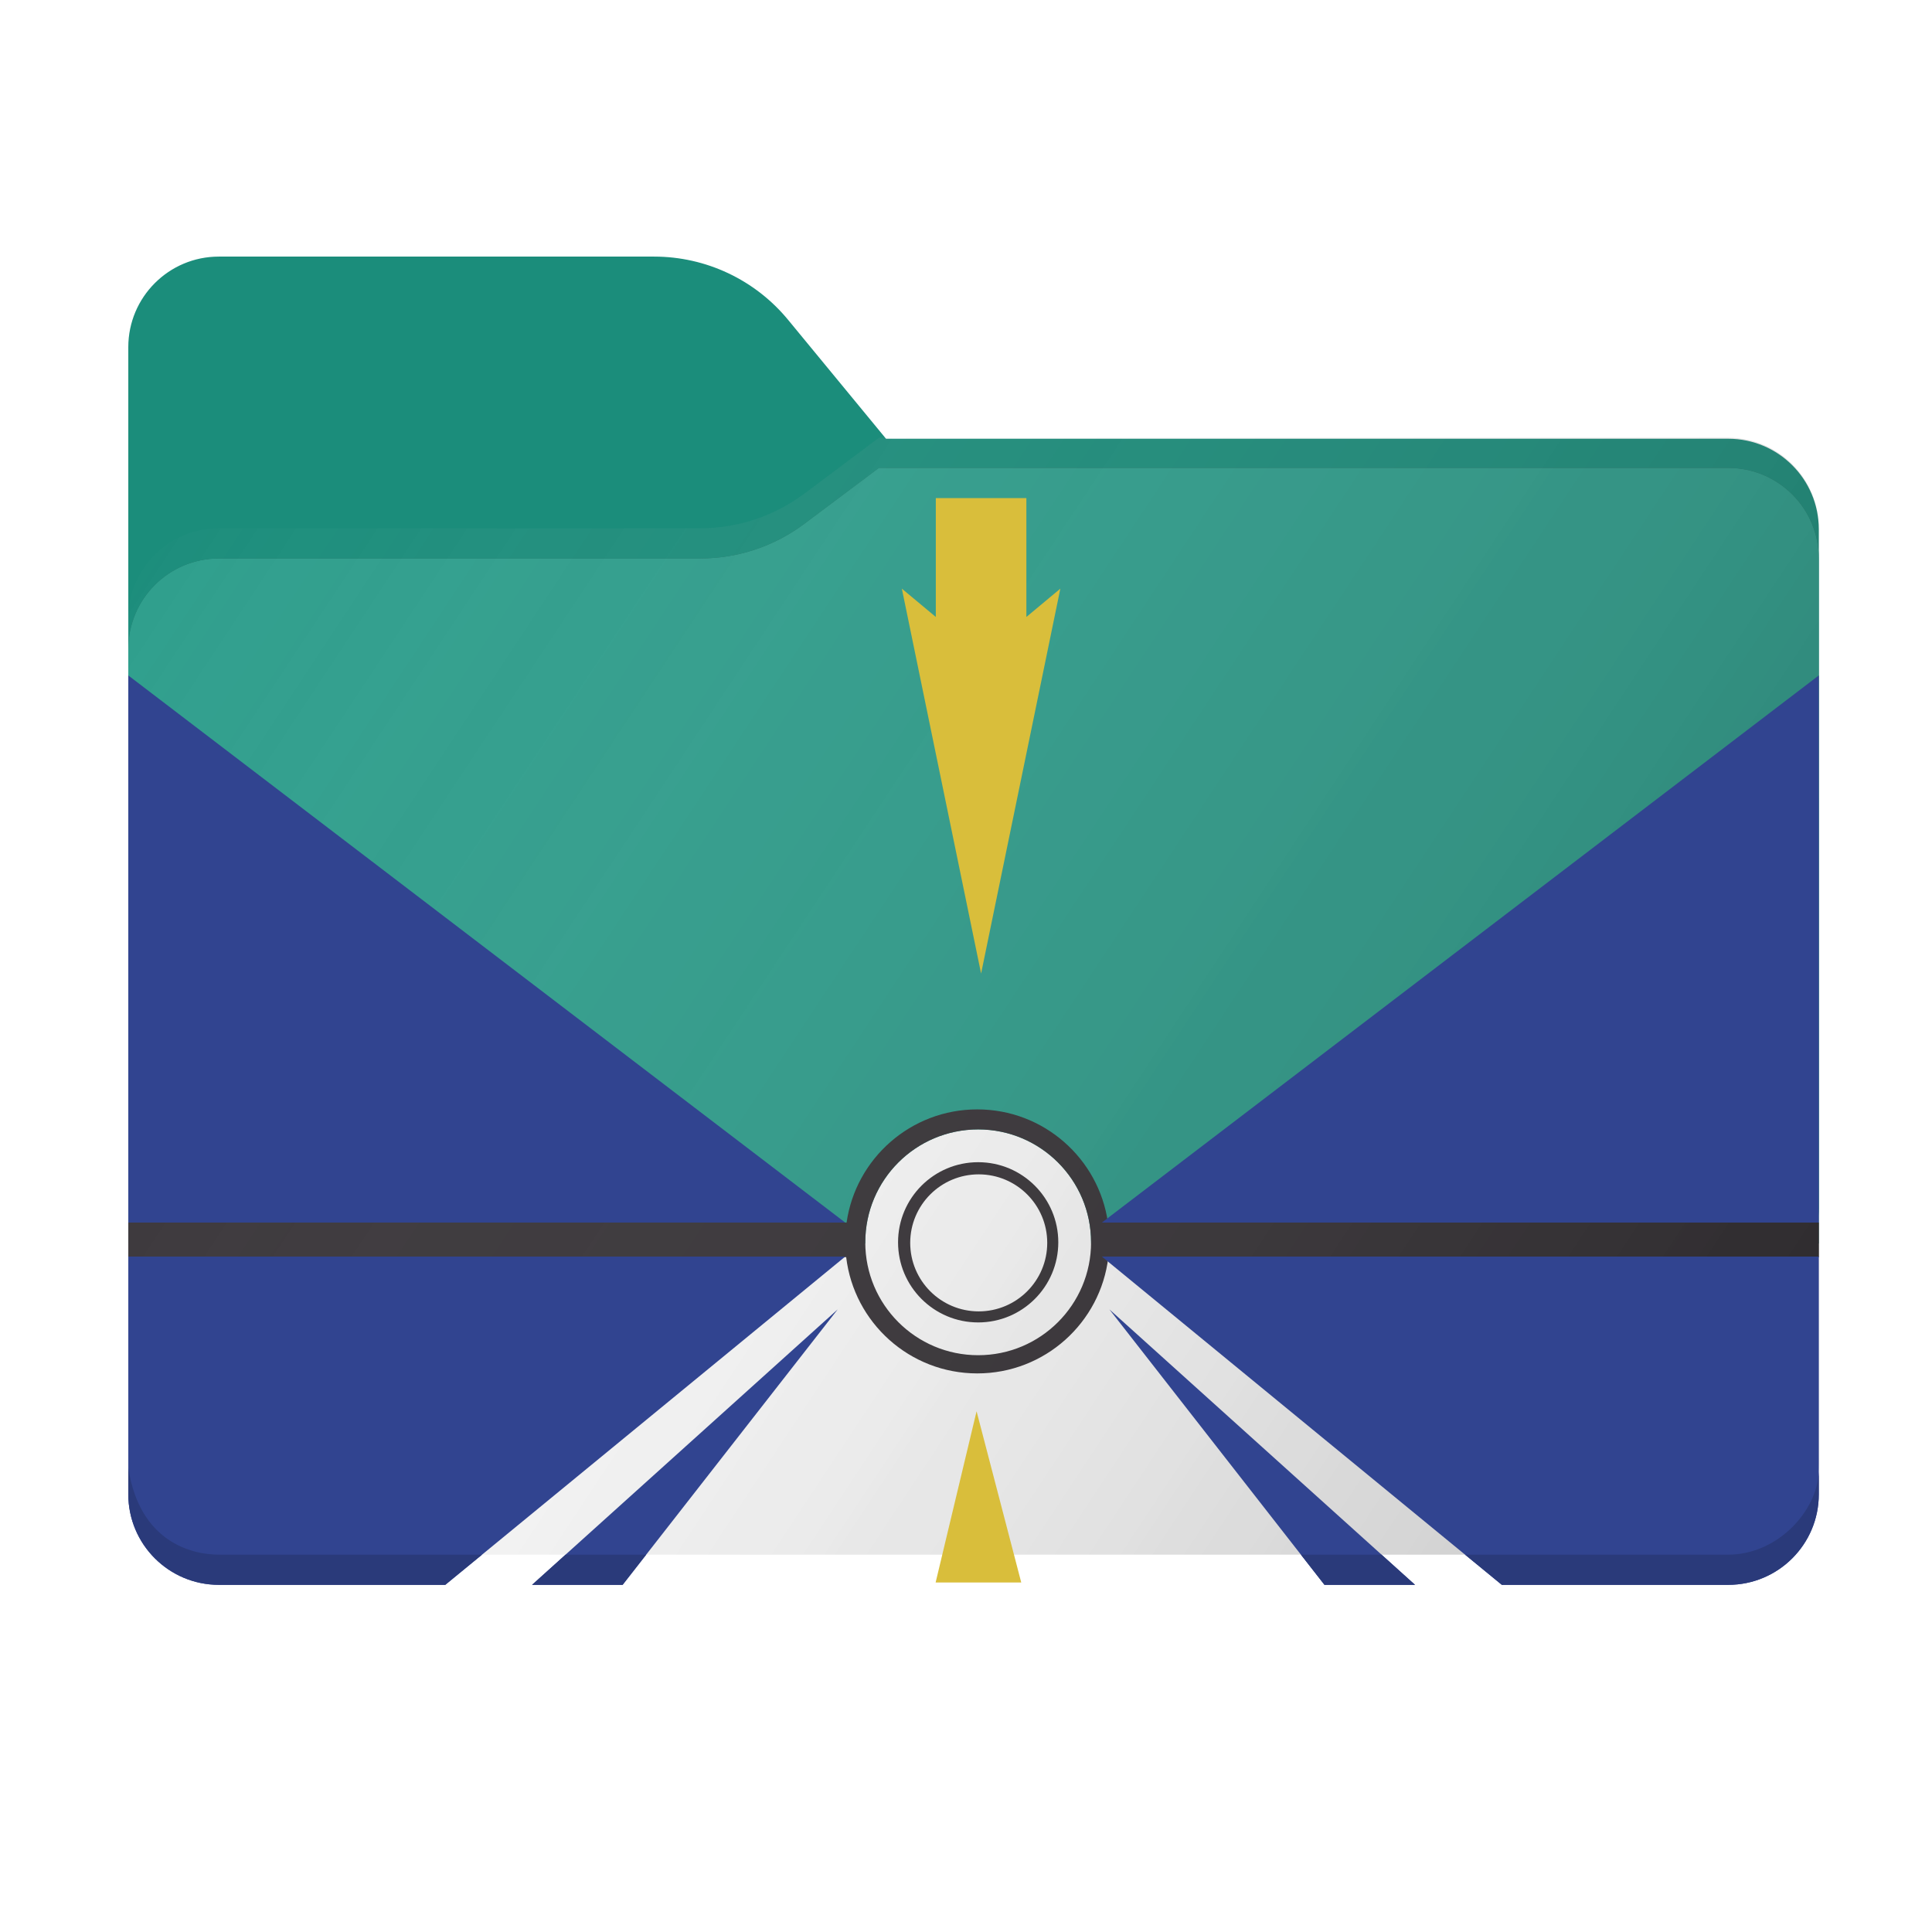 <svg width="256" height="256" viewBox="0 0 256 256" fill="none" xmlns="http://www.w3.org/2000/svg">
<path fill-rule="evenodd" clip-rule="evenodd" d="M104.425 42.378C100.056 37.073 93.544 34 86.671 34H29C22.373 34 17 39.373 17 46V58.137V68.2V160C17 166.627 22.373 172 29 172H229C235.627 172 241 166.627 241 160V70.137C241 63.51 235.627 58.137 229 58.137H117.404L104.425 42.378Z" fill="#1B8D7B"/>
<mask id="mask0_1057_26991" style="mask-type:alpha" maskUnits="userSpaceOnUse" x="17" y="34" width="224" height="138">
<path fill-rule="evenodd" clip-rule="evenodd" d="M104.425 42.378C100.056 37.073 93.544 34 86.671 34H29C22.373 34 17 39.373 17 46V58.137V68.2V160C17 166.627 22.373 172 29 172H229C235.627 172 241 166.627 241 160V70.137C241 63.51 235.627 58.137 229 58.137H117.404L104.425 42.378Z" fill="url(#paint0_linear_1057_26991)"/>
</mask>
<g mask="url(#mask0_1057_26991)">
<g style="mix-blend-mode:multiply" filter="url(#filter0_f_1057_26991)">
<path fill-rule="evenodd" clip-rule="evenodd" d="M92.789 74C97.764 74 102.605 72.387 106.586 69.402L116.459 62H229C235.627 62 241 67.373 241 74V108V160C241 166.627 235.627 172 229 172H29C22.373 172 17 166.627 17 160L17 108V86C17 79.373 22.373 74 29 74H87H92.789Z" fill="black" fill-opacity="0.3"/>
</g>
</g>
<g filter="url(#filter1_ii_1057_26991)">
<path fill-rule="evenodd" clip-rule="evenodd" d="M92.789 74C97.764 74 102.605 72.387 106.586 69.402L116.459 62H229C235.627 62 241 67.373 241 74V108V198C241 204.627 235.627 210 229 210H29C22.373 210 17 204.627 17 198V108V86C17 79.373 22.373 74 29 74H87H92.789Z" fill="url(#paint1_linear_1057_26991)"/>
</g>
<circle cx="129.613" cy="164.613" r="14.959" fill="#FEFEFE"/>
<path fill-rule="evenodd" clip-rule="evenodd" d="M129.613 175.229C135.476 175.229 140.229 170.476 140.229 164.613C140.229 158.75 135.476 153.997 129.613 153.997C123.75 153.997 118.997 158.75 118.997 164.613C118.997 170.476 123.75 175.229 129.613 175.229ZM129.686 173.765C134.7 173.765 138.764 169.7 138.764 164.686C138.764 159.672 134.7 155.608 129.686 155.608C124.672 155.608 120.608 159.672 120.608 164.686C120.608 169.7 124.672 173.765 129.686 173.765Z" fill="#373337"/>
<path fill-rule="evenodd" clip-rule="evenodd" d="M129.492 181.984C138.445 181.984 145.827 175.259 146.861 166.584H241.017V162H146.808C145.599 153.52 138.307 147 129.492 147C120.678 147 113.386 153.52 112.176 162H17V166.58H112.123C113.155 175.256 120.538 181.984 129.492 181.984ZM129.613 179.572C137.874 179.572 144.572 172.874 144.572 164.613C144.572 156.351 137.874 149.654 129.613 149.654C121.351 149.654 114.654 156.351 114.654 164.613C114.654 172.874 121.351 179.572 129.613 179.572Z" fill="#373337"/>
<g opacity="0.8" filter="url(#filter2_i_1057_26991)">
<path fill-rule="evenodd" clip-rule="evenodd" d="M92.789 74C97.764 74 102.605 72.387 106.586 69.402L116.459 62H229C235.627 62 241 67.373 241 74V108V198C241 204.627 235.627 210 229 210H29C22.373 210 17 204.627 17 198L17 108V86C17 79.373 22.373 74 29 74H87H92.789Z" fill="url(#paint2_linear_1057_26991)"/>
</g>
<path d="M112 162H17V89.5L112 162Z" fill="#314490"/>
<path d="M112 166.5L59 210H29C22.373 210 17 204.627 17 198V166.5H112Z" fill="#314490"/>
<path d="M82.5 210L111 173.5L70.5 210H82.5Z" fill="#314490"/>
<path d="M146 162H241V89.5L146 162Z" fill="#314490"/>
<path d="M146 166.5L199 210H229C235.627 210 241 204.627 241 198V166.5H146Z" fill="#314490"/>
<path d="M175.5 210L147 173.5L187.5 210H175.5Z" fill="#314490"/>
<path d="M29 210H59L63.874 206H29C25.4 206 18.5 204.333 17 194.5V198C17 204.627 22.373 210 29 210Z" fill="#2A3A7A"/>
<path d="M82.5 210H70.5L74.938 206H85.623L82.5 210Z" fill="#2A3A7A"/>
<path d="M175.5 210H187.5L183.062 206H172.377L175.5 210Z" fill="#2A3A7A"/>
<path d="M229 210H199L194.126 206H229C235.5 206 240.785 200.274 241 195V198C241 204.627 235.627 210 229 210Z" fill="#2A3A7A"/>
<path d="M123.976 209.685L129.401 187L135.319 209.685H131.866H123.976Z" fill="#D9BE3B"/>
<path d="M140.5 78L130 129L119.5 78L124 81.75V66H136V81.75L140.5 78Z" fill="#D9BE3B"/>
<defs>
<filter id="filter0_f_1057_26991" x="-20" y="25" width="298" height="184" filterUnits="userSpaceOnUse" color-interpolation-filters="sRGB">
<feFlood flood-opacity="0" result="BackgroundImageFix"/>
<feBlend mode="normal" in="SourceGraphic" in2="BackgroundImageFix" result="shape"/>
<feGaussianBlur stdDeviation="18.5" result="effect1_foregroundBlur_1057_26991"/>
</filter>
<filter id="filter1_ii_1057_26991" x="17" y="62" width="224" height="148" filterUnits="userSpaceOnUse" color-interpolation-filters="sRGB">
<feFlood flood-opacity="0" result="BackgroundImageFix"/>
<feBlend mode="normal" in="SourceGraphic" in2="BackgroundImageFix" result="shape"/>
<feColorMatrix in="SourceAlpha" type="matrix" values="0 0 0 0 0 0 0 0 0 0 0 0 0 0 0 0 0 0 127 0" result="hardAlpha"/>
<feOffset dy="4"/>
<feComposite in2="hardAlpha" operator="arithmetic" k2="-1" k3="1"/>
<feColorMatrix type="matrix" values="0 0 0 0 1 0 0 0 0 1 0 0 0 0 1 0 0 0 0.25 0"/>
<feBlend mode="normal" in2="shape" result="effect1_innerShadow_1057_26991"/>
<feColorMatrix in="SourceAlpha" type="matrix" values="0 0 0 0 0 0 0 0 0 0 0 0 0 0 0 0 0 0 127 0" result="hardAlpha"/>
<feOffset dy="-4"/>
<feComposite in2="hardAlpha" operator="arithmetic" k2="-1" k3="1"/>
<feColorMatrix type="matrix" values="0 0 0 0 0 0 0 0 0 0 0 0 0 0 0 0 0 0 0.9 0"/>
<feBlend mode="soft-light" in2="effect1_innerShadow_1057_26991" result="effect2_innerShadow_1057_26991"/>
</filter>
<filter id="filter2_i_1057_26991" x="17" y="62" width="224" height="148" filterUnits="userSpaceOnUse" color-interpolation-filters="sRGB">
<feFlood flood-opacity="0" result="BackgroundImageFix"/>
<feBlend mode="normal" in="SourceGraphic" in2="BackgroundImageFix" result="shape"/>
<feColorMatrix in="SourceAlpha" type="matrix" values="0 0 0 0 0 0 0 0 0 0 0 0 0 0 0 0 0 0 127 0" result="hardAlpha"/>
<feOffset dy="-4"/>
<feComposite in2="hardAlpha" operator="arithmetic" k2="-1" k3="1"/>
<feColorMatrix type="matrix" values="0 0 0 0 0 0 0 0 0 0 0 0 0 0 0 0 0 0 0.15 0"/>
<feBlend mode="normal" in2="shape" result="effect1_innerShadow_1057_26991"/>
</filter>
<linearGradient id="paint0_linear_1057_26991" x1="17" y1="34" x2="197.768" y2="215.142" gradientUnits="userSpaceOnUse">
<stop stop-color="#05815D"/>
<stop offset="1" stop-color="#0C575F"/>
</linearGradient>
<linearGradient id="paint1_linear_1057_26991" x1="129" y1="62" x2="129" y2="210" gradientUnits="userSpaceOnUse">
<stop offset="0.694" stop-color="#2E9E8C"/>
<stop offset="0.694" stop-color="white"/>
</linearGradient>
<linearGradient id="paint2_linear_1057_26991" x1="17" y1="62" x2="241" y2="210" gradientUnits="userSpaceOnUse">
<stop stop-color="white" stop-opacity="0"/>
<stop offset="1" stop-opacity="0.3"/>
</linearGradient>
</defs>
</svg>

